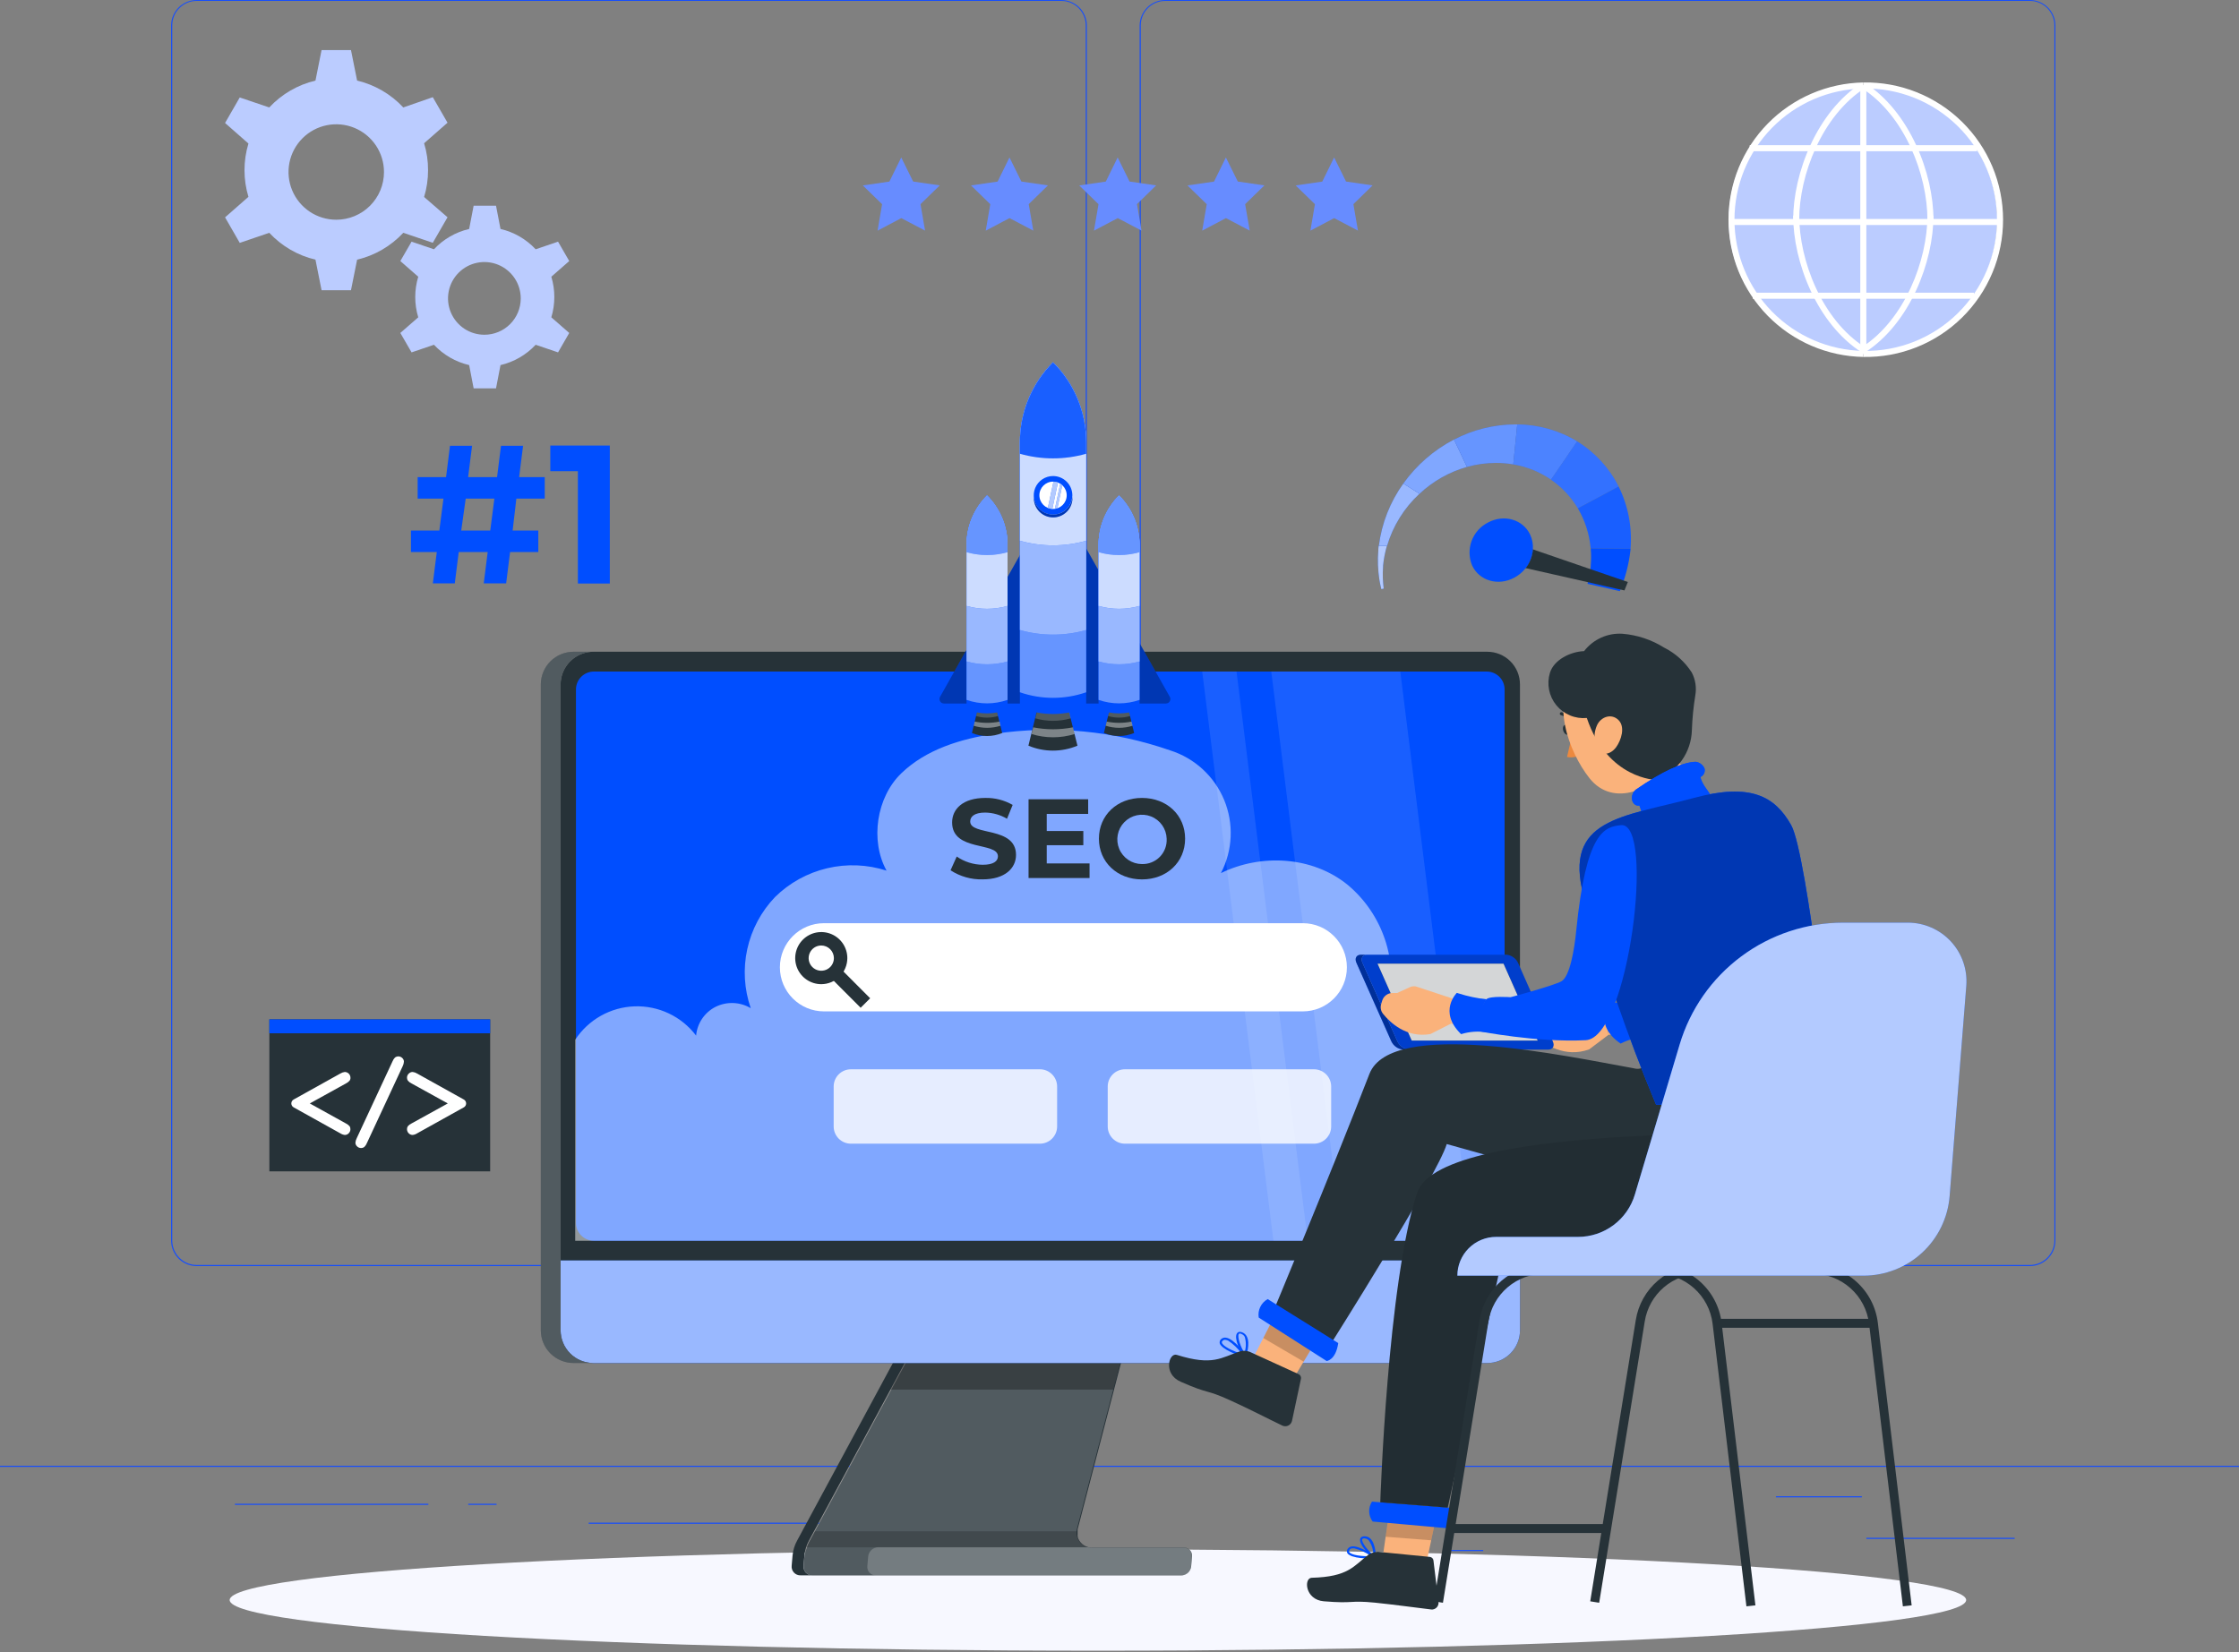 <svg width="420" height="310" viewBox="0 0 420 310" fill="none" xmlns="http://www.w3.org/2000/svg">
<rect x="0" y="0" width="420" height="310" fill="#808080" stroke="none"/>
<g clip-path="url(#clip0_2143_382)">
<path d="M377.916 288.531H350.095V288.741H377.916V288.531Z" fill="#164EFB"/>
<path d="M278.224 290.816H270.925V291.026H278.224V290.816Z" fill="#164EFB"/>
<path d="M349.255 280.736H333.136V280.946H349.255V280.736Z" fill="#164EFB"/>
<path d="M80.346 282.148H44.066V282.358H80.346V282.148Z" fill="#164EFB"/>
<path d="M93.147 282.148H87.83V282.358H93.147V282.148Z" fill="#164EFB"/>
<path d="M189.126 285.692H110.435V285.902H189.126V285.692Z" fill="#164EFB"/>
<path d="M199.08 237.552H36.893C35.621 237.552 34.401 237.047 33.502 236.147C32.602 235.248 32.097 234.028 32.097 232.756V4.754C32.108 3.49 32.618 2.28 33.516 1.39C34.415 0.5 35.628 -4.84898e-05 36.893 3.53014e-09H199.08C200.352 3.53015e-09 201.572 0.505 202.472 1.405C203.371 2.304 203.877 3.524 203.877 4.796V232.756C203.877 234.028 203.371 235.248 202.472 236.147C201.572 237.047 200.352 237.552 199.08 237.552ZM36.893 0.168C35.677 0.17 34.512 0.654 33.653 1.514C32.793 2.373 32.309 3.539 32.307 4.754V232.756C32.309 233.971 32.793 235.137 33.653 235.996C34.512 236.856 35.677 237.34 36.893 237.342H199.08C200.296 237.34 201.461 236.856 202.321 235.996C203.181 235.137 203.664 233.971 203.667 232.756V4.754C203.664 3.539 203.181 2.373 202.321 1.514C201.461 0.654 200.296 0.17 199.08 0.168H36.893Z" fill="#164EFB"/>
<path d="M380.781 237.552H218.577C217.305 237.55 216.087 237.044 215.188 236.145C214.289 235.246 213.782 234.027 213.78 232.756V4.754C213.794 3.49 214.304 2.282 215.202 1.392C216.1 0.502 217.312 0.002 218.577 0H380.781C382.043 0.004 383.252 0.506 384.147 1.396C385.041 2.286 385.549 3.493 385.56 4.754V232.756C385.56 234.025 385.057 235.242 384.161 236.141C383.266 237.04 382.05 237.548 380.781 237.552ZM218.577 0.168C217.361 0.17 216.196 0.654 215.336 1.514C214.476 2.373 213.992 3.539 213.99 4.754V232.756C213.992 233.971 214.476 235.137 215.336 235.996C216.196 236.856 217.361 237.34 218.577 237.342H380.781C381.996 237.34 383.162 236.856 384.021 235.996C384.881 235.137 385.365 233.971 385.367 232.756V4.754C385.365 3.539 384.881 2.373 384.021 1.514C383.162 0.654 381.996 0.17 380.781 0.168H218.577Z" fill="#164EFB"/>
<path d="M420 275.016H0V275.226H420V275.016Z" fill="#164EFB"/>
<path d="M214.368 189.697C213.401 189.701 212.455 189.417 211.649 188.882C210.843 188.347 210.214 187.585 209.841 186.693C209.468 185.8 209.368 184.817 209.554 183.868C209.74 182.919 210.204 182.046 210.886 181.361C211.568 180.675 212.438 180.207 213.387 180.016C214.335 179.825 215.318 179.92 216.213 180.288C217.107 180.656 217.872 181.281 218.411 182.085C218.95 182.888 219.239 183.833 219.24 184.8C219.241 186.095 218.728 187.336 217.815 188.254C216.902 189.172 215.663 189.691 214.368 189.697ZM214.368 182.44C213.899 182.436 213.439 182.573 213.047 182.831C212.655 183.09 212.349 183.459 212.167 183.892C211.986 184.325 211.937 184.802 212.027 185.263C212.117 185.724 212.342 186.148 212.674 186.48C213.005 186.813 213.428 187.04 213.889 187.131C214.349 187.223 214.826 187.176 215.26 186.996C215.694 186.816 216.064 186.511 216.324 186.12C216.584 185.729 216.722 185.27 216.72 184.8C216.716 184.177 216.467 183.58 216.027 183.139C215.587 182.697 214.992 182.446 214.368 182.44Z" fill="#263238"/>
<path d="M217.756 186.555L215.973 188.335L221.76 194.131L223.543 192.35L217.756 186.555Z" fill="#263238"/>
<path d="M374.325 45.272C376.553 31.543 367.231 18.607 353.502 16.379C339.773 14.15 326.838 23.473 324.609 37.202C322.381 50.93 331.703 63.866 345.432 66.094C359.161 68.323 372.096 59 374.325 45.272Z" fill="#BBCCFF"/>
<path d="M349.524 66.973C342.775 66.851 336.344 64.085 331.614 59.269C326.884 54.453 324.234 47.973 324.234 41.223C324.234 34.473 326.884 27.993 331.614 23.177C336.344 18.361 342.775 15.595 349.524 15.473V16.607C343.074 16.726 336.928 19.372 332.409 23.975C327.89 28.579 325.358 34.772 325.358 41.223C325.358 47.674 327.89 53.867 332.409 58.471C336.928 63.074 343.074 65.72 349.524 65.839V66.973Z" fill="white"/>
<path d="M349.524 66.973V65.839C352.795 65.9 356.045 65.308 359.085 64.098C362.124 62.888 364.892 61.084 367.227 58.792C369.561 56.501 371.416 53.766 372.682 50.75C373.948 47.733 374.6 44.495 374.6 41.223C374.6 37.952 373.948 34.713 372.682 31.696C371.416 28.68 369.561 25.945 367.227 23.654C364.892 21.362 362.124 19.558 359.085 18.348C356.045 17.139 352.795 16.546 349.524 16.607V15.473C352.945 15.411 356.344 16.031 359.522 17.298C362.7 18.564 365.594 20.451 368.035 22.848C370.476 25.245 372.415 28.105 373.739 31.26C375.062 34.415 375.744 37.802 375.744 41.223C375.744 44.644 375.062 48.031 373.739 51.186C372.415 54.341 370.476 57.201 368.035 59.598C365.594 61.995 362.7 63.882 359.522 65.148C356.344 66.415 352.945 67.035 349.524 66.973Z" fill="white"/>
<path d="M362.687 41.227H361.553C361.553 32.886 357.353 21.714 349.222 16.523L349.835 15.565C358.268 21 362.687 32.575 362.687 41.227Z" fill="white"/>
<path d="M349.835 66.125L349.222 65.167C357.319 59.976 361.553 48.804 361.553 40.463H362.687C362.687 49.115 358.268 60.707 349.835 66.125Z" fill="white"/>
<path d="M337.503 41.227H336.369C336.369 32.567 340.779 20.975 349.221 15.565L349.834 16.514C341.737 21.714 337.503 32.878 337.503 41.227Z" fill="white"/>
<path d="M349.221 66.116C340.779 60.698 336.369 49.106 336.369 40.454H337.503C337.503 48.804 341.703 59.968 349.834 65.159L349.221 66.116Z" fill="white"/>
<path d="M350.095 16.036H348.961V66.402H350.095V16.036Z" fill="white"/>
<path d="M370.851 27.241H328.213V28.375H370.851V27.241Z" fill="white"/>
<path d="M374.707 41.084H324.357V42.218H374.707V41.084Z" fill="white"/>
<path d="M370.281 54.919H328.776V56.053H370.281V54.919Z" fill="white"/>
<path d="M80.295 31.92C80.304 30.212 80.055 28.513 79.556 26.88L83.949 23.024L81.185 18.236L75.65 20.16C73.325 17.661 70.311 15.907 66.989 15.12L65.839 9.4H60.32L59.177 15.12C55.853 15.907 52.837 17.66 50.509 20.16L44.973 18.287L42.218 23.075L46.603 26.93C45.617 30.192 45.617 33.673 46.603 36.935L42.218 40.782L44.973 45.57L50.509 43.68C52.837 46.18 55.853 47.933 59.177 48.72L60.32 54.449H65.839L66.989 48.72C70.311 47.933 73.325 46.179 75.65 43.68L81.185 45.553L83.949 40.765L79.556 36.96C80.053 35.327 80.303 33.628 80.295 31.92ZM63.083 41.227C61.312 41.229 59.58 40.705 58.106 39.722C56.633 38.739 55.484 37.341 54.805 35.705C54.126 34.069 53.947 32.269 54.292 30.531C54.636 28.794 55.488 27.197 56.74 25.944C57.992 24.691 59.588 23.837 61.325 23.491C63.062 23.145 64.863 23.322 66.5 23.999C68.136 24.677 69.535 25.825 70.52 27.297C71.504 28.77 72.029 30.502 72.029 32.273C72.031 33.448 71.8 34.613 71.351 35.699C70.902 36.785 70.243 37.773 69.412 38.604C68.581 39.436 67.595 40.095 66.509 40.545C65.423 40.996 64.259 41.227 63.083 41.227Z" fill="#BBCCFF"/>
<path d="M103.983 55.726C103.982 54.437 103.792 53.155 103.421 51.92L106.781 48.98L104.681 45.343L100.481 46.771C98.709 44.874 96.414 43.547 93.886 42.958L93.046 38.598H88.847L88.007 42.958C85.477 43.547 83.179 44.874 81.404 46.771L77.204 45.343L75.096 48.98L78.456 51.92C77.705 54.405 77.705 57.055 78.456 59.539L75.096 62.471L77.204 66.116L81.404 64.688C83.179 66.585 85.477 67.913 88.007 68.502L88.847 72.862H93.046L93.886 68.502C96.414 67.913 98.709 66.585 100.481 64.688L104.681 66.116L106.781 62.471L103.421 59.539C103.792 58.302 103.982 57.017 103.983 55.726ZM90.871 62.807C89.521 62.809 88.201 62.41 87.078 61.661C85.955 60.912 85.08 59.847 84.562 58.6C84.045 57.353 83.909 55.981 84.172 54.657C84.435 53.334 85.085 52.117 86.04 51.163C86.994 50.209 88.21 49.559 89.534 49.296C90.858 49.033 92.23 49.169 93.477 49.686C94.723 50.203 95.788 51.079 96.537 52.202C97.286 53.325 97.685 54.645 97.683 55.994C97.683 57.801 96.966 59.534 95.688 60.812C94.41 62.089 92.678 62.807 90.871 62.807Z" fill="#BBCCFF"/>
<path d="M166.833 34.07L169.059 29.543L171.293 34.062L176.283 34.785L172.671 38.304L173.528 43.269L169.067 40.925L164.615 43.277L165.464 38.312L161.852 34.793L166.833 34.07Z" fill="#678CFF"/>
<path d="M187.135 34.07L189.361 29.543L191.596 34.062L196.577 34.785L192.973 38.304L193.83 43.269L189.37 40.925L184.909 43.277L185.758 38.312L182.146 34.793L187.135 34.07Z" fill="#678CFF"/>
<path d="M207.429 34.07L209.655 29.543L211.89 34.062L216.879 34.785L213.276 38.304L214.133 43.269L209.672 40.925L205.212 43.277L206.06 38.312L202.448 34.793L207.429 34.07Z" fill="#678CFF"/>
<path d="M227.732 34.07L229.958 29.543L232.193 34.062L237.182 34.785L233.57 38.304L234.427 43.269L229.967 40.925L225.515 43.277L226.363 38.312L222.751 34.793L227.732 34.07Z" fill="#678CFF"/>
<path d="M248.036 34.07L250.261 29.543L252.496 34.062L257.477 34.785L253.874 38.304L254.73 43.269L250.27 40.925L245.81 43.277L246.658 38.312L243.046 34.793L248.036 34.07Z" fill="#678CFF"/>
<path d="M205.952 309.716C295.901 309.716 368.819 305.459 368.819 300.208C368.819 294.956 295.901 290.699 205.952 290.699C116.002 290.699 43.084 294.956 43.084 300.208C43.084 305.459 116.002 309.716 205.952 309.716Z" fill="#F7F8FF"/>
<path d="M150.915 291.841L150.747 293.773C150.729 294.011 150.755 294.25 150.822 294.479C150.853 294.585 150.898 294.687 150.957 294.781C151.018 294.875 151.086 294.965 151.158 295.05C151.232 295.136 151.317 295.212 151.41 295.277C151.695 295.479 152.035 295.588 152.385 295.588H221.601C221.766 295.588 221.93 295.562 222.088 295.512C222.198 295.479 222.304 295.437 222.407 295.386C222.773 295.207 223.068 294.912 223.247 294.546C223.354 294.342 223.42 294.12 223.44 293.891L223.6 292.034C223.626 291.813 223.6 291.589 223.524 291.379C223.493 291.282 223.45 291.19 223.398 291.102C223.268 290.882 223.083 290.7 222.861 290.573C222.766 290.521 222.668 290.476 222.567 290.438C222.412 290.388 222.25 290.363 222.088 290.363H204.851C204.634 290.365 204.417 290.346 204.204 290.304L203.961 290.237C203.868 290.211 203.779 290.177 203.692 290.136C203.608 290.109 203.528 290.07 203.457 290.018C203.336 289.956 203.221 289.882 203.112 289.8C202.982 289.696 202.861 289.581 202.751 289.456C202.692 289.38 202.633 289.313 202.575 289.229L202.457 289.061L202.415 288.994C202.365 288.917 202.323 288.835 202.289 288.75L202.188 288.523C202.192 288.507 202.192 288.489 202.188 288.473C202.193 288.454 202.193 288.433 202.188 288.414C202.164 288.349 202.147 288.281 202.138 288.212C202.129 288.117 202.129 288.022 202.138 287.927C202.138 287.843 202.138 287.75 202.138 287.658C202.138 287.566 202.138 287.482 202.138 287.389V287.28C202.133 287.19 202.133 287.101 202.138 287.011C202.138 286.91 202.18 286.826 202.197 286.734L208.967 260.761L210.269 255.772L211.285 251.866H171.973L169.865 255.772L167.177 260.761L151.889 289.103C151.839 289.204 151.788 289.304 151.73 289.405L151.578 289.75C151.536 289.867 151.486 289.976 151.444 290.102L151.368 290.338C151.162 290.821 151.01 291.325 150.915 291.841Z" fill="#263238"/>
<path opacity="0.2" d="M223.574 292.051L223.415 293.924C223.372 294.378 223.163 294.801 222.828 295.11C222.493 295.42 222.056 295.596 221.6 295.604H152.401C152.169 295.605 151.939 295.558 151.726 295.465C151.513 295.372 151.321 295.236 151.163 295.066C151.005 294.895 150.884 294.694 150.808 294.474C150.732 294.255 150.703 294.022 150.721 293.79L150.889 291.858C150.933 291.341 151.035 290.832 151.192 290.338C151.334 289.905 151.514 289.487 151.729 289.086L171.822 251.849H211.134L202.045 286.717C201.985 286.917 201.949 287.122 201.936 287.33C201.878 288.019 202.075 288.705 202.488 289.259C202.901 289.813 203.502 290.196 204.179 290.338C204.391 290.387 204.608 290.409 204.826 290.405H222.037C222.25 290.399 222.462 290.439 222.658 290.521C222.855 290.603 223.031 290.726 223.177 290.882C223.322 291.037 223.433 291.222 223.501 291.424C223.57 291.625 223.595 291.839 223.574 292.051Z" fill="white"/>
<path d="M149.52 289.069L169.605 251.824H171.831L151.738 289.069C151.272 289.926 150.986 290.87 150.898 291.841L150.73 293.773C150.704 294.006 150.729 294.241 150.803 294.463C150.877 294.686 150.997 294.889 151.157 295.061C151.316 295.232 151.51 295.367 151.727 295.456C151.943 295.546 152.176 295.588 152.41 295.579H150.184C149.95 295.588 149.717 295.546 149.501 295.456C149.284 295.367 149.09 295.232 148.931 295.061C148.771 294.889 148.651 294.686 148.577 294.463C148.503 294.241 148.478 294.006 148.504 293.773L148.672 291.841C148.759 290.868 149.048 289.924 149.52 289.069Z" fill="#263238"/>
<path opacity="0.3" d="M171.848 251.824H211.151L208.833 260.728H167.043L171.848 251.824Z" fill="black"/>
<path d="M105.151 128.419V249.606C105.15 250.411 105.308 251.208 105.615 251.952C105.922 252.696 106.373 253.372 106.942 253.941C107.511 254.511 108.186 254.963 108.93 255.271C109.673 255.579 110.47 255.738 111.275 255.738H278.998C279.803 255.738 280.6 255.579 281.343 255.271C282.087 254.963 282.762 254.511 283.331 253.941C283.9 253.372 284.35 252.696 284.658 251.952C284.965 251.208 285.122 250.411 285.121 249.606V128.419C285.122 127.614 284.965 126.816 284.657 126.071C284.349 125.327 283.897 124.65 283.328 124.081C282.758 123.511 282.082 123.06 281.337 122.752C280.593 122.444 279.795 122.286 278.989 122.287H111.292C109.943 122.288 108.632 122.734 107.562 123.556C107.412 123.667 107.269 123.788 107.134 123.917C106.721 124.292 106.364 124.725 106.075 125.202C105.873 125.517 105.704 125.852 105.571 126.202C105.298 126.909 105.156 127.661 105.151 128.419Z" fill="#263238"/>
<path d="M285.122 236.502V249.606C285.122 251.232 284.476 252.792 283.326 253.942C282.176 255.092 280.616 255.738 278.99 255.738H111.292C109.666 255.738 108.106 255.092 106.956 253.942C105.806 252.792 105.16 251.232 105.16 249.606V236.502H285.122Z" fill="#004EFF"/>
<path opacity="0.6" d="M285.122 236.502V249.606C285.122 251.232 284.476 252.792 283.326 253.942C282.176 255.092 280.616 255.738 278.99 255.738H111.292C109.666 255.738 108.106 255.092 106.956 253.942C105.806 252.792 105.16 251.232 105.16 249.606V236.502H285.122Z" fill="white"/>
<path d="M111.401 232.798H278.88C279.771 232.798 280.626 232.444 281.256 231.813C281.886 231.183 282.24 230.329 282.24 229.438V129.36C282.24 128.469 281.886 127.614 281.256 126.984C280.626 126.354 279.771 126 278.88 126H111.401C110.51 126 109.655 126.354 109.025 126.984C108.395 127.614 108.041 128.469 108.041 129.36V229.471C108.05 230.356 108.408 231.203 109.037 231.825C109.666 232.448 110.516 232.798 111.401 232.798Z" fill="#004EFF"/>
<path d="M107.579 122.287H111.292C109.666 122.287 108.106 122.933 106.956 124.083C105.806 125.233 105.16 126.793 105.16 128.419V249.606C105.16 251.232 105.806 252.792 106.956 253.942C108.106 255.092 109.666 255.738 111.292 255.738H107.579C105.953 255.738 104.393 255.092 103.243 253.942C102.093 252.792 101.447 251.232 101.447 249.606V128.419C101.447 126.793 102.093 125.233 103.243 124.083C104.393 122.933 105.953 122.287 107.579 122.287Z" fill="#263238"/>
<g opacity="0.2">
<path d="M107.579 122.287H111.292C109.666 122.287 108.106 122.933 106.956 124.083C105.806 125.233 105.16 126.793 105.16 128.419V249.606C105.16 251.232 105.806 252.792 106.956 253.942C108.106 255.092 109.666 255.738 111.292 255.738H107.579C105.953 255.738 104.393 255.092 103.243 253.942C102.093 252.792 101.447 251.232 101.447 249.606V128.419C101.447 126.793 102.093 125.233 103.243 124.083C104.393 122.933 105.953 122.287 107.579 122.287Z" fill="white"/>
</g>
<path opacity="0.5" d="M283.232 189.773C278.914 188.933 272.076 191.73 270.8 195.93C270.943 194.648 270.715 193.351 270.141 192.195C269.568 191.039 268.674 190.073 267.566 189.412C265.34 188.126 262.425 187.219 260.375 188.765C261.347 184.637 261.15 180.32 259.805 176.297C258.461 172.275 256.023 168.707 252.765 165.992C246.196 160.675 236.612 160.112 229.026 163.817C230.123 161.711 230.744 159.39 230.848 157.018C230.952 154.646 230.536 152.279 229.628 150.085C228.72 147.891 227.343 145.922 225.594 144.317C223.844 142.712 221.765 141.509 219.501 140.792C208.95 137.118 197.668 136.049 186.615 137.676C180.222 138.617 173.704 140.616 169.059 145.102C164.414 149.587 163.179 157.702 166.304 163.355C162.698 162.19 158.842 162.036 155.155 162.908C151.467 163.78 148.089 165.646 145.388 168.302C142.783 171.023 140.979 174.41 140.174 178.09C139.369 181.769 139.595 185.6 140.826 189.16C139.835 188.571 138.713 188.24 137.561 188.196C136.41 188.152 135.265 188.397 134.232 188.908C133.215 189.424 132.346 190.19 131.706 191.135C131.067 192.08 130.679 193.172 130.578 194.309C129.235 192.536 127.486 191.112 125.478 190.156C123.469 189.2 121.261 188.741 119.038 188.817C116.815 188.893 114.643 189.501 112.705 190.591C110.766 191.682 109.118 193.222 107.898 195.082V232.798H282.24L283.232 189.773Z" fill="white"/>
<path d="M244.382 173.216H154.569C149.999 173.216 146.295 176.921 146.295 181.49C146.295 186.06 149.999 189.764 154.569 189.764H244.382C248.951 189.764 252.656 186.06 252.656 181.49C252.656 176.921 248.951 173.216 244.382 173.216Z" fill="white"/>
<path d="M154.057 184.657C153.09 184.657 152.145 184.371 151.341 183.833C150.537 183.296 149.91 182.533 149.54 181.639C149.17 180.746 149.073 179.763 149.262 178.815C149.451 177.866 149.916 176.995 150.6 176.312C151.284 175.628 152.155 175.162 153.103 174.974C154.051 174.785 155.034 174.882 155.928 175.252C156.821 175.622 157.584 176.248 158.122 177.052C158.659 177.856 158.946 178.802 158.946 179.768C158.943 181.064 158.428 182.307 157.511 183.223C156.595 184.139 155.353 184.655 154.057 184.657ZM154.057 177.4C153.588 177.4 153.13 177.539 152.741 177.799C152.351 178.059 152.048 178.429 151.868 178.862C151.689 179.295 151.642 179.771 151.733 180.231C151.825 180.69 152.05 181.112 152.382 181.443C152.713 181.775 153.135 182 153.595 182.092C154.054 182.183 154.53 182.136 154.963 181.957C155.396 181.778 155.766 181.474 156.026 181.084C156.287 180.695 156.426 180.237 156.426 179.768C156.423 179.141 156.173 178.54 155.729 178.096C155.286 177.652 154.684 177.402 154.057 177.4Z" fill="#263238"/>
<path d="M157.44 181.506L155.657 183.286L161.444 189.082L163.228 187.301L157.44 181.506Z" fill="#263238"/>
<g opacity="0.1">
<path d="M225.516 125.992H231.95L245.314 232.798H238.872L225.516 125.992Z" fill="white"/>
<path d="M251.825 232.798L238.469 125.992H262.669L276.025 232.798H251.825Z" fill="white"/>
</g>
<path opacity="0.2" d="M162.852 292.068L162.7 293.84C162.675 294.062 162.698 294.287 162.766 294.5C162.835 294.713 162.948 294.908 163.099 295.073C163.249 295.239 163.433 295.37 163.638 295.459C163.843 295.548 164.065 295.591 164.288 295.588H221.601C222.057 295.579 222.494 295.404 222.829 295.094C223.163 294.784 223.372 294.362 223.416 293.908L223.575 292.051C223.602 291.838 223.582 291.621 223.517 291.416C223.453 291.211 223.344 291.022 223.2 290.863C223.056 290.703 222.879 290.577 222.681 290.492C222.483 290.407 222.27 290.366 222.055 290.371H204.843C204.628 290.372 204.414 290.347 204.205 290.296H164.725C164.25 290.312 163.798 290.501 163.453 290.828C163.108 291.154 162.894 291.595 162.852 292.068Z" fill="white"/>
<path opacity="0.2" d="M151.2 290.321H204.204C203.527 290.183 202.924 289.8 202.512 289.245C202.099 288.69 201.906 288.002 201.97 287.314H152.88L151.2 290.321Z" fill="black"/>
<path d="M178.308 163.288L179.467 160.709C180.902 161.701 182.602 162.24 184.347 162.254C186.372 162.254 187.195 161.574 187.195 160.667C187.195 157.903 178.602 159.827 178.602 154.316C178.602 151.796 180.626 149.713 184.826 149.713C186.624 149.676 188.398 150.129 189.958 151.024L188.9 153.619C187.657 152.883 186.245 152.484 184.801 152.46C182.776 152.46 181.995 153.216 181.995 154.14C181.995 156.862 190.588 154.98 190.588 160.406C190.588 162.876 188.539 164.993 184.314 164.993C182.185 165.046 180.091 164.451 178.308 163.288Z" fill="#263238"/>
<path d="M204.381 162.002V164.741H192.94V149.965H204.121V152.712H196.351V155.921H203.214V158.584H196.351V162.002H204.381Z" fill="#263238"/>
<path d="M206.137 157.357C206.137 152.964 209.556 149.713 214.218 149.713C218.88 149.713 222.307 152.947 222.307 157.357C222.307 161.767 218.863 165.001 214.218 165.001C209.572 165.001 206.137 161.75 206.137 157.357ZM218.846 157.357C218.82 156.449 218.526 155.568 218.003 154.825C217.479 154.082 216.748 153.51 215.901 153.18C215.055 152.849 214.129 152.776 213.241 152.968C212.353 153.16 211.541 153.609 210.906 154.26C210.271 154.911 209.842 155.734 209.673 156.627C209.503 157.52 209.6 158.443 209.951 159.281C210.302 160.119 210.893 160.835 211.648 161.34C212.404 161.845 213.292 162.116 214.201 162.12C214.826 162.14 215.449 162.029 216.029 161.795C216.609 161.561 217.135 161.209 217.572 160.761C218.008 160.313 218.347 159.779 218.567 159.193C218.786 158.607 218.881 157.982 218.846 157.357Z" fill="#263238"/>
<path opacity="0.8" d="M195.065 200.626H159.617C157.831 200.626 156.383 202.074 156.383 203.86V211.352C156.383 213.138 157.831 214.586 159.617 214.586H195.065C196.851 214.586 198.299 213.138 198.299 211.352V203.86C198.299 202.074 196.851 200.626 195.065 200.626Z" fill="white"/>
<path opacity="0.8" d="M246.473 200.626H211.025C209.239 200.626 207.791 202.074 207.791 203.86V211.352C207.791 213.138 209.239 214.586 211.025 214.586H246.473C248.259 214.586 249.707 213.138 249.707 211.352V203.86C249.707 202.074 248.259 200.626 246.473 200.626Z" fill="white"/>
<path d="M176.334 130.754L197.157 93.794C197.23 93.665 197.337 93.558 197.465 93.483C197.593 93.408 197.739 93.368 197.888 93.368C198.037 93.368 198.182 93.408 198.311 93.483C198.439 93.558 198.545 93.665 198.619 93.794L219.442 130.754C219.512 130.882 219.548 131.025 219.545 131.171C219.543 131.316 219.503 131.458 219.43 131.583C219.356 131.709 219.251 131.813 219.125 131.885C218.999 131.958 218.857 131.997 218.712 131.998H177.073C176.927 131.998 176.783 131.96 176.656 131.888C176.529 131.816 176.423 131.712 176.348 131.587C176.274 131.461 176.233 131.319 176.231 131.173C176.228 131.027 176.263 130.882 176.334 130.754Z" fill="#004EFF"/>
<path opacity="0.3" d="M176.334 130.754L197.157 93.794C197.23 93.665 197.337 93.558 197.465 93.483C197.593 93.408 197.739 93.368 197.888 93.368C198.037 93.368 198.182 93.408 198.311 93.483C198.439 93.558 198.545 93.665 198.619 93.794L219.442 130.754C219.512 130.882 219.548 131.025 219.545 131.171C219.543 131.316 219.503 131.458 219.43 131.583C219.356 131.709 219.251 131.813 219.125 131.885C218.999 131.958 218.857 131.997 218.712 131.998H177.073C176.927 131.998 176.783 131.96 176.656 131.888C176.529 131.816 176.423 131.712 176.348 131.587C176.274 131.461 176.233 131.319 176.231 131.173C176.228 131.027 176.263 130.882 176.334 130.754Z" fill="black"/>
<path d="M187.992 137.533L186.976 133.384H183.33L182.322 137.533C184.137 138.285 186.177 138.285 187.992 137.533Z" fill="#263238"/>
<path opacity="0.2" d="M183.331 133.384L183.096 134.35C184.439 134.744 185.868 134.744 187.212 134.35L186.976 133.384H183.331Z" fill="white"/>
<path opacity="0.4" d="M182.844 135.391C182.776 135.66 182.709 135.92 182.65 136.172C184.291 136.688 186.05 136.688 187.69 136.172L187.506 135.391C185.967 135.702 184.382 135.702 182.844 135.391Z" fill="white"/>
<path d="M189 133.09C186.536 134.107 183.77 134.107 181.306 133.09V102.262C181.303 100.536 181.642 98.827 182.302 97.232C182.962 95.638 183.931 94.19 185.153 92.971C186.375 94.19 187.343 95.638 188.004 97.232C188.664 98.827 189.003 100.536 189 102.262V133.09Z" fill="#004EFF"/>
<path d="M181.306 102.262V131.317C183.797 132.187 186.509 132.187 189 131.317V102.262C189.003 100.536 188.664 98.827 188.004 97.232C187.343 95.638 186.375 94.19 185.153 92.971C183.931 94.19 182.962 95.638 182.302 97.232C181.642 98.827 181.303 100.536 181.306 102.262Z" fill="#004EFF"/>
<path opacity="0.4" d="M181.306 102.262V131.317C183.797 132.187 186.509 132.187 189 131.317V102.262C189.003 100.536 188.664 98.827 188.004 97.232C187.343 95.638 186.375 94.19 185.153 92.971C183.931 94.19 182.962 95.638 182.302 97.232C181.642 98.827 181.303 100.536 181.306 102.262Z" fill="white"/>
<path d="M181.306 102.262V124.102C183.82 124.82 186.486 124.82 189 124.102V102.262C189.003 100.536 188.664 98.827 188.004 97.232C187.343 95.638 186.375 94.19 185.153 92.971C183.931 94.19 182.962 95.638 182.302 97.232C181.642 98.827 181.303 100.536 181.306 102.262Z" fill="#004EFF"/>
<path opacity="0.6" d="M181.306 102.262V124.102C183.82 124.82 186.486 124.82 189 124.102V102.262C189.003 100.536 188.664 98.827 188.004 97.232C187.343 95.638 186.375 94.19 185.153 92.971C183.931 94.19 182.962 95.638 182.302 97.232C181.642 98.827 181.303 100.536 181.306 102.262Z" fill="white"/>
<path d="M181.306 102.262V113.686C183.82 114.408 186.486 114.408 189 113.686V102.262C189.003 100.536 188.664 98.827 188.004 97.232C187.343 95.638 186.375 94.19 185.153 92.971C183.931 94.19 182.962 95.638 182.302 97.232C181.642 98.827 181.303 100.536 181.306 102.262Z" fill="#004EFF"/>
<path opacity="0.8" d="M181.306 102.262V113.686C183.82 114.408 186.486 114.408 189 113.686V102.262C189.003 100.536 188.664 98.827 188.004 97.232C187.343 95.638 186.375 94.19 185.153 92.971C183.931 94.19 182.962 95.638 182.302 97.232C181.642 98.827 181.303 100.536 181.306 102.262Z" fill="white"/>
<path d="M181.306 102.262V103.597C183.82 104.316 186.486 104.316 189 103.597V102.262C189.003 100.536 188.664 98.827 188.004 97.232C187.343 95.638 186.375 94.19 185.153 92.971C183.931 94.19 182.962 95.638 182.302 97.232C181.642 98.827 181.303 100.536 181.306 102.262Z" fill="#004EFF"/>
<path opacity="0.4" d="M181.306 102.262V103.597C183.82 104.316 186.486 104.316 189 103.597V102.262C189.003 100.536 188.664 98.827 188.004 97.232C187.343 95.638 186.375 94.19 185.153 92.971C183.931 94.19 182.962 95.638 182.302 97.232C181.642 98.827 181.303 100.536 181.306 102.262Z" fill="white"/>
<path d="M212.747 137.533L211.739 133.384H208.094L207.077 137.533C208.892 138.285 210.932 138.285 212.747 137.533Z" fill="#263238"/>
<path opacity="0.2" d="M208.094 133.384L207.858 134.35C209.202 134.744 210.631 134.744 211.974 134.35L211.739 133.384H208.094Z" fill="white"/>
<path opacity="0.4" d="M207.598 135.391C207.539 135.66 207.472 135.92 207.413 136.172C209.053 136.688 210.813 136.688 212.453 136.172L212.26 135.391C210.721 135.702 209.136 135.702 207.598 135.391Z" fill="white"/>
<path d="M213.764 133.09C211.3 134.107 208.533 134.107 206.069 133.09V102.262C206.067 100.536 206.405 98.827 207.066 97.232C207.726 95.638 208.695 94.19 209.917 92.971C211.138 94.19 212.107 95.638 212.767 97.232C213.428 98.827 213.766 100.536 213.764 102.262V133.09Z" fill="#004EFF"/>
<path d="M206.069 102.262V131.317C208.56 132.187 211.273 132.187 213.764 131.317V102.262C213.766 100.536 213.428 98.827 212.767 97.232C212.107 95.638 211.138 94.19 209.917 92.971C208.695 94.19 207.726 95.638 207.066 97.232C206.405 98.827 206.067 100.536 206.069 102.262Z" fill="#004EFF"/>
<path opacity="0.4" d="M206.069 102.262V131.317C208.56 132.187 211.273 132.187 213.764 131.317V102.262C213.766 100.536 213.428 98.827 212.767 97.232C212.107 95.638 211.138 94.19 209.917 92.971C208.695 94.19 207.726 95.638 207.066 97.232C206.405 98.827 206.067 100.536 206.069 102.262Z" fill="white"/>
<path d="M206.069 102.262V124.102C208.584 124.82 211.249 124.82 213.764 124.102V102.262C213.766 100.536 213.428 98.827 212.767 97.232C212.107 95.638 211.138 94.19 209.917 92.971C208.695 94.19 207.726 95.638 207.066 97.232C206.405 98.827 206.067 100.536 206.069 102.262Z" fill="#004EFF"/>
<path opacity="0.6" d="M206.069 102.262V124.102C208.584 124.82 211.249 124.82 213.764 124.102V102.262C213.766 100.536 213.428 98.827 212.767 97.232C212.107 95.638 211.138 94.19 209.917 92.971C208.695 94.19 207.726 95.638 207.066 97.232C206.405 98.827 206.067 100.536 206.069 102.262Z" fill="white"/>
<path d="M206.069 102.262V113.686C208.583 114.408 211.25 114.408 213.764 113.686V102.262C213.766 100.536 213.428 98.827 212.767 97.232C212.107 95.638 211.138 94.19 209.917 92.971C208.695 94.19 207.726 95.638 207.066 97.232C206.405 98.827 206.067 100.536 206.069 102.262Z" fill="#004EFF"/>
<path opacity="0.8" d="M206.069 102.262V113.686C208.583 114.408 211.25 114.408 213.764 113.686V102.262C213.766 100.536 213.428 98.827 212.767 97.232C212.107 95.638 211.138 94.19 209.917 92.971C208.695 94.19 207.726 95.638 207.066 97.232C206.405 98.827 206.067 100.536 206.069 102.262Z" fill="white"/>
<path d="M206.069 102.262V103.597C208.584 104.316 211.249 104.316 213.764 103.597V102.262C213.766 100.536 213.428 98.827 212.767 97.232C212.107 95.638 211.138 94.19 209.917 92.971C208.695 94.19 207.726 95.638 207.066 97.232C206.405 98.827 206.067 100.536 206.069 102.262Z" fill="#004EFF"/>
<path opacity="0.4" d="M206.069 102.262V103.597C208.584 104.316 211.249 104.316 213.764 103.597V102.262C213.766 100.536 213.428 98.827 212.767 97.232C212.107 95.638 211.138 94.19 209.917 92.971C208.695 94.19 207.726 95.638 207.066 97.232C206.405 98.827 206.067 100.536 206.069 102.262Z" fill="white"/>
<path d="M202.113 139.91L200.433 133.19H194.553L192.915 139.91C194.371 140.521 195.935 140.836 197.514 140.836C199.093 140.836 200.657 140.521 202.113 139.91Z" fill="#263238"/>
<path opacity="0.2" d="M194.594 133.216C194.594 133.216 194.351 134.224 194.208 134.778C196.38 135.412 198.689 135.412 200.861 134.778L200.474 133.207L194.594 133.216Z" fill="white"/>
<path opacity="0.4" d="M193.797 136.466L193.494 137.726C196.126 138.541 198.943 138.541 201.575 137.726L201.273 136.466C198.804 136.953 196.265 136.953 193.797 136.466Z" fill="white"/>
<path d="M203.75 132.72C201.781 133.542 199.668 133.965 197.534 133.965C195.4 133.965 193.288 133.542 191.318 132.72V82.975C191.316 80.19 191.863 77.431 192.93 74.858C193.997 72.285 195.562 69.948 197.534 67.981C199.507 69.948 201.072 72.285 202.139 74.858C203.205 77.431 203.753 80.19 203.75 82.975V132.72Z" fill="#004EFF"/>
<path d="M191.318 82.975V129.889C195.345 131.284 199.724 131.284 203.75 129.889V82.975C203.753 80.19 203.205 77.431 202.139 74.858C201.072 72.285 199.507 69.948 197.534 67.981C195.562 69.948 193.997 72.285 192.93 74.858C191.863 77.431 191.316 80.19 191.318 82.975Z" fill="#004EFF"/>
<path opacity="0.4" d="M191.318 82.975V129.889C195.345 131.284 199.724 131.284 203.75 129.889V82.975C203.753 80.19 203.205 77.431 202.139 74.858C201.072 72.285 199.507 69.948 197.534 67.981C195.562 69.948 193.997 72.285 192.93 74.858C191.863 77.431 191.316 80.19 191.318 82.975Z" fill="white"/>
<path d="M191.318 82.975V118.205C195.381 119.363 199.687 119.363 203.75 118.205V82.975C203.753 80.19 203.205 77.431 202.139 74.858C201.072 72.285 199.507 69.948 197.534 67.981C195.562 69.948 193.997 72.285 192.93 74.858C191.863 77.431 191.316 80.19 191.318 82.975Z" fill="#004EFF"/>
<path opacity="0.6" d="M191.318 82.975V118.205C195.381 119.363 199.687 119.363 203.75 118.205V82.975C203.753 80.19 203.205 77.431 202.139 74.858C201.072 72.285 199.507 69.948 197.534 67.981C195.562 69.948 193.997 72.285 192.93 74.858C191.863 77.431 191.316 80.19 191.318 82.975Z" fill="white"/>
<path d="M191.318 82.975V101.455C195.381 102.613 199.687 102.613 203.75 101.455V82.975C203.753 80.19 203.205 77.431 202.139 74.858C201.072 72.285 199.507 69.948 197.534 67.981C195.562 69.948 193.997 72.285 192.93 74.858C191.863 77.431 191.316 80.19 191.318 82.975Z" fill="#004EFF"/>
<path opacity="0.8" d="M191.318 82.975V101.455C195.381 102.613 199.687 102.613 203.75 101.455V82.975C203.753 80.19 203.205 77.431 202.139 74.858C201.072 72.285 199.507 69.948 197.534 67.981C195.562 69.948 193.997 72.285 192.93 74.858C191.863 77.431 191.316 80.19 191.318 82.975Z" fill="white"/>
<path d="M191.318 82.975V85.134C195.381 86.292 199.687 86.292 203.75 85.134V82.975C203.753 80.19 203.205 77.431 202.139 74.858C201.072 72.285 199.507 69.948 197.534 67.981C195.562 69.948 193.997 72.285 192.93 74.858C191.863 77.431 191.316 80.19 191.318 82.975Z" fill="#004EFF"/>
<path opacity="0.1" d="M191.318 82.975V85.134C195.381 86.292 199.687 86.292 203.75 85.134V82.975C203.753 80.19 203.205 77.431 202.139 74.858C201.072 72.285 199.507 69.948 197.534 67.981C195.562 69.948 193.997 72.285 192.93 74.858C191.863 77.431 191.316 80.19 191.318 82.975Z" fill="white"/>
<path d="M201.155 92.929C201.157 93.646 200.946 94.346 200.549 94.943C200.152 95.539 199.587 96.005 198.926 96.28C198.264 96.555 197.536 96.628 196.833 96.49C196.13 96.351 195.485 96.007 194.977 95.501C194.47 94.995 194.125 94.35 193.984 93.647C193.844 92.945 193.915 92.216 194.189 91.554C194.463 90.892 194.927 90.326 195.522 89.928C196.118 89.53 196.818 89.317 197.534 89.317C198.493 89.317 199.413 89.698 200.091 90.375C200.77 91.052 201.153 91.971 201.155 92.929Z" fill="#004EFF"/>
<path d="M197.535 96.55C196.62 96.552 195.739 96.206 195.07 95.582C194.4 94.958 193.993 94.103 193.932 93.19C193.932 93.282 193.932 93.374 193.932 93.458C193.932 94.419 194.313 95.339 194.992 96.018C195.671 96.697 196.592 97.079 197.552 97.079C198.512 97.079 199.433 96.697 200.112 96.018C200.791 95.339 201.172 94.419 201.172 93.458C201.172 93.374 201.172 93.282 201.172 93.19C201.108 94.108 200.696 94.966 200.02 95.591C199.344 96.215 198.455 96.558 197.535 96.55Z" fill="#004EFF"/>
<path opacity="0.3" d="M197.535 96.55C196.62 96.552 195.739 96.206 195.07 95.582C194.4 94.958 193.993 94.103 193.932 93.19C193.932 93.282 193.932 93.374 193.932 93.458C193.932 94.419 194.313 95.339 194.992 96.018C195.671 96.697 196.592 97.079 197.552 97.079C198.512 97.079 199.433 96.697 200.112 96.018C200.791 95.339 201.172 94.419 201.172 93.458C201.172 93.374 201.172 93.282 201.172 93.19C201.108 94.108 200.696 94.966 200.02 95.591C199.344 96.215 198.455 96.558 197.535 96.55Z" fill="black"/>
<path d="M197.535 95.491C198.95 95.491 200.097 94.344 200.097 92.929C200.097 91.514 198.95 90.367 197.535 90.367C196.12 90.367 194.973 91.514 194.973 92.929C194.973 94.344 196.12 95.491 197.535 95.491Z" fill="white"/>
<path d="M197.401 95.474L198.451 90.552C198.183 90.447 197.898 90.39 197.611 90.384L196.561 95.298C196.828 95.407 197.112 95.467 197.401 95.474Z" fill="#004EFF"/>
<path d="M198.358 95.348L199.265 91.056C199.149 90.949 199.022 90.853 198.887 90.77L197.888 95.458C198.047 95.434 198.205 95.398 198.358 95.348Z" fill="#004EFF"/>
<g opacity="0.7">
<path d="M197.401 95.474L198.451 90.552C198.183 90.447 197.898 90.39 197.611 90.384L196.561 95.298C196.828 95.407 197.112 95.467 197.401 95.474Z" fill="white"/>
<path d="M198.358 95.348L199.265 91.056C199.149 90.949 199.022 90.853 198.887 90.77L197.888 95.458C198.047 95.434 198.205 95.398 198.358 95.348Z" fill="white"/>
</g>
<path d="M290.279 190.058L289.313 190.268C288.88 190.356 288.486 190.576 288.185 190.898C287.883 191.22 287.69 191.629 287.633 192.066L287.549 192.746C287.505 193.086 287.545 193.431 287.665 193.752C287.785 194.072 287.981 194.359 288.237 194.586C289.825 195.972 293.571 198.542 298.107 196.888L301.728 194.158L301.131 189.269L293.571 188.177C293.114 188.194 292.675 188.359 292.32 188.647L290.279 190.058Z" fill="#FAB27B"/>
<path d="M301.753 194.157L311.807 193.653L310.253 188.185L301.156 189.269L301.753 194.157Z" fill="#FAB27B"/>
<path d="M307.742 188.227C307.33 188.998 307.188 189.886 307.339 190.747C307.522 192.142 308.083 193.461 308.96 194.561C307.266 194.586 305.6 194.997 304.088 195.762L304.004 195.804C298.763 192.226 301.787 187.984 301.787 187.984L302.131 188.034C303.99 188.291 305.87 188.356 307.742 188.227Z" fill="#004EFF"/>
<path d="M328.331 192.738C318.99 194.888 307.373 194.678 307.373 194.678C306.99 194.033 306.817 193.284 306.877 192.536C306.961 190.974 307.171 189.017 307.717 188.227C308.263 187.438 312.303 187.018 312.303 187.018C312.303 187.018 320.107 183.397 321.585 182.213C323.064 181.028 323.005 175.493 322.728 171.856C321.241 152.309 324.677 150.856 327.768 149.957C334.32 148.134 336.596 190.831 328.331 192.738Z" fill="#004EFF"/>
<path d="M264.331 196.929H290.438C291.278 196.929 291.673 196.241 291.278 195.392L284.759 180.667C284.556 180.238 284.243 179.87 283.852 179.6C283.462 179.33 283.007 179.168 282.533 179.13H256.418C255.578 179.13 255.183 179.819 255.578 180.667L262.13 195.392C262.33 195.818 262.639 196.185 263.025 196.454C263.411 196.724 263.861 196.888 264.331 196.929Z" fill="#004EFF"/>
<path opacity="0.2" d="M264.331 196.929H290.438C291.278 196.929 291.673 196.241 291.278 195.392L284.759 180.667C284.556 180.238 284.243 179.87 283.852 179.6C283.462 179.33 283.007 179.168 282.533 179.13H256.418C255.578 179.13 255.183 179.819 255.578 180.667L262.13 195.392C262.33 195.818 262.639 196.185 263.025 196.454C263.411 196.724 263.861 196.888 264.331 196.929Z" fill="black"/>
<path d="M255.284 179.13H256.418C255.578 179.13 255.183 179.819 255.578 180.667L262.13 195.392C262.332 195.821 262.644 196.188 263.033 196.458C263.422 196.728 263.876 196.891 264.348 196.929H263.222C262.749 196.891 262.294 196.729 261.903 196.459C261.512 196.189 261.2 195.821 260.996 195.392L254.453 180.667C254.058 179.819 254.436 179.13 255.284 179.13Z" fill="#004EFF"/>
<path opacity="0.4" d="M255.284 179.13H256.418C255.578 179.13 255.183 179.819 255.578 180.667L262.13 195.392C262.332 195.821 262.644 196.188 263.033 196.458C263.422 196.728 263.876 196.891 264.348 196.929H263.222C262.749 196.891 262.294 196.729 261.903 196.459C261.512 196.189 261.2 195.821 260.996 195.392L254.453 180.667C254.058 179.819 254.436 179.13 255.284 179.13Z" fill="black"/>
<path d="M264.818 195.241H288.448L282.038 180.818H258.409L264.818 195.241Z" fill="#263238"/>
<path opacity="0.8" d="M264.818 195.241H288.448L282.038 180.818H258.409L264.818 195.241Z" fill="white"/>
<path d="M342.568 195.779C342.568 195.779 343.215 204.397 343.307 207.421C343.937 227.623 327.448 229.16 315.319 226.934L271.387 214.654C269.648 220.492 249.337 252.638 249.337 252.638L238.66 246.506C238.66 246.506 249.731 219.971 256.88 201.499C260.954 190.957 294.159 198.248 306.389 200.424C310.102 201.424 309.388 195.619 309.388 195.619L342.568 195.779Z" fill="#263238"/>
<path d="M246.615 252.034L242.533 258.829L234.931 255.049L238.887 247.313L246.615 252.034Z" fill="#FAB27B"/>
<path d="M230.882 253.68C229.882 253.218 228.925 252.563 228.79 252C228.766 251.837 228.791 251.67 228.861 251.52C228.931 251.371 229.044 251.246 229.185 251.16C229.307 251.077 229.444 251.02 229.588 250.991C229.732 250.962 229.881 250.962 230.025 250.992C231.545 251.236 233.629 254.134 233.713 254.26C233.739 254.295 233.754 254.337 233.754 254.381C233.754 254.425 233.739 254.468 233.713 254.503C233.686 254.536 233.651 254.562 233.611 254.577C233.571 254.591 233.528 254.595 233.486 254.587C232.593 254.362 231.721 254.058 230.882 253.68ZM230.319 251.521C230.197 251.462 230.067 251.422 229.933 251.404C229.848 251.381 229.76 251.377 229.674 251.393C229.588 251.409 229.507 251.444 229.437 251.496C229.185 251.672 229.177 251.807 229.202 251.899C229.336 252.596 231.369 253.537 232.957 254.041C232.248 253.032 231.353 252.168 230.319 251.496V251.521Z" fill="#004EFF"/>
<path d="M233.428 254.52C233.403 254.53 233.376 254.53 233.352 254.52C232.588 253.68 231.445 251.017 232.033 250.185C232.151 249.975 232.437 249.782 232.991 249.975C233.192 250.046 233.377 250.157 233.535 250.302C233.692 250.446 233.819 250.621 233.907 250.815C234.545 252.134 233.764 254.411 233.73 254.511C233.718 254.547 233.695 254.579 233.666 254.603C233.636 254.627 233.6 254.642 233.562 254.646C233.532 254.636 233.504 254.62 233.48 254.598C233.457 254.577 233.439 254.55 233.428 254.52ZM232.949 250.32L232.848 250.261C232.487 250.127 232.403 250.261 232.369 250.303C232.067 250.824 232.714 252.773 233.445 253.823C233.766 252.863 233.787 251.829 233.503 250.857C233.391 250.616 233.193 250.425 232.949 250.32Z" fill="#004EFF"/>
<path d="M234.797 253.806L243.6 257.829C243.756 257.901 243.884 258.022 243.965 258.174C244.045 258.326 244.074 258.5 244.045 258.669L242.365 266.565C242.331 266.733 242.264 266.892 242.168 267.034C242.072 267.175 241.95 267.296 241.807 267.39C241.664 267.484 241.504 267.548 241.336 267.58C241.168 267.611 240.995 267.609 240.828 267.573C240.738 267.557 240.65 267.529 240.567 267.489C237.417 265.986 234.687 264.516 230.714 262.718C226.052 260.585 226.976 261.685 221.474 259.249C218.114 257.779 219.265 253.747 220.743 254.209C227.531 256.343 229.085 254.705 232.613 253.545C233.348 253.356 234.127 253.449 234.797 253.806Z" fill="#263238"/>
<path opacity="0.2" d="M244.541 255.486L246.616 252.034L238.888 247.313L236.973 251.051L244.541 255.486Z" fill="black"/>
<path d="M251.034 252L237.795 243.743C237.193 244.079 236.709 244.592 236.408 245.212C236.108 245.833 236.005 246.531 236.115 247.212L248.85 255.36C248.85 255.36 250.555 255.251 251.034 252Z" fill="#004EFF"/>
<path d="M269.144 285.843L267.54 293.378L259.358 292.303L260.551 283.937L269.144 285.843Z" fill="#FAB27B"/>
<path d="M255.2 292.32C254.133 292.211 253.05 291.908 252.739 291.413C252.671 291.278 252.645 291.127 252.663 290.977C252.681 290.828 252.742 290.687 252.84 290.573C253.008 290.352 253.255 290.204 253.529 290.161C254.999 289.909 257.829 291.908 257.955 292.001C257.989 292.025 258.014 292.059 258.028 292.098C258.041 292.137 258.042 292.179 258.031 292.219C258.018 292.26 257.994 292.295 257.961 292.322C257.928 292.349 257.888 292.366 257.846 292.37C256.964 292.429 256.079 292.412 255.2 292.32ZM253.999 290.514C253.868 290.493 253.735 290.493 253.604 290.514C253.519 290.521 253.437 290.546 253.363 290.588C253.289 290.63 253.225 290.688 253.176 290.758C252.999 291.001 253.041 291.127 253.092 291.203C253.436 291.799 255.612 292.043 257.216 291.984C256.247 291.29 255.156 290.785 253.999 290.497V290.514Z" fill="#004EFF"/>
<path d="M257.821 292.32C257.794 292.329 257.764 292.329 257.737 292.32C256.754 291.757 254.872 289.699 255.15 288.75C255.192 288.515 255.393 288.254 255.99 288.254C256.193 288.251 256.395 288.29 256.583 288.368C256.77 288.446 256.94 288.562 257.082 288.708C258.09 289.716 258.09 292.068 258.09 292.16C258.09 292.197 258.08 292.233 258.061 292.264C258.041 292.296 258.014 292.321 257.98 292.337C257.955 292.349 257.926 292.354 257.898 292.351C257.87 292.348 257.843 292.337 257.821 292.32ZM256.057 288.641H255.948C255.578 288.641 255.536 288.784 255.519 288.834C255.41 289.414 256.62 291.001 257.619 291.732C257.614 290.75 257.306 289.794 256.737 288.994C256.557 288.807 256.315 288.691 256.057 288.666V288.641Z" fill="#004EFF"/>
<path d="M258.846 291.194L268.212 292.118C268.384 292.134 268.545 292.209 268.669 292.33C268.793 292.451 268.872 292.61 268.892 292.782L269.841 300.569C269.882 300.9 269.79 301.235 269.585 301.499C269.381 301.763 269.08 301.936 268.749 301.98C268.66 301.988 268.57 301.988 268.48 301.98C265.12 301.585 262.122 301.14 257.922 300.703C252.957 300.216 254.158 300.93 248.312 300.443C244.792 300.14 244.54 296.083 246.052 296.033C252.957 295.848 253.873 293.857 256.737 291.673C257.359 291.263 258.108 291.093 258.846 291.194Z" fill="#263238"/>
<path opacity="0.2" d="M259.921 288.338L268.472 289.002L269.144 285.843L260.551 283.937L259.921 288.338Z" fill="black"/>
<path d="M271.572 282.862L271.328 283.811L258.787 282.82L258.922 281.87L271.572 282.862Z" fill="#263238"/>
<path d="M272.084 286.793L268.993 286.515L260.29 285.734L257.485 285.482C257.086 284.946 256.86 284.301 256.838 283.633C256.815 282.965 256.997 282.306 257.359 281.744L258.921 281.87L271.572 282.861L272.479 282.937C273.529 285.953 272.084 286.793 272.084 286.793Z" fill="#004EFF"/>
<path d="M323.005 234.427C311.657 235.427 285.483 235.847 281.938 235.326L271.572 282.861L258.922 281.87C258.922 281.87 260.257 240.769 265.835 223.776C270.321 210.117 342.073 212.948 342.073 212.948L342.325 216.795C342.821 230.051 336 233.276 323.005 234.427Z" fill="#263238"/>
<path opacity="0.1" d="M323.005 234.427C311.657 235.427 285.483 235.847 281.938 235.326L271.572 282.861L258.922 281.87C258.922 281.87 260.257 240.769 265.835 223.776C270.321 210.117 342.073 212.948 342.073 212.948L342.325 216.795C342.821 230.051 336 233.276 323.005 234.427Z" fill="black"/>
<path d="M265.633 228.74C265.629 228.665 265.629 228.589 265.633 228.514V228.74Z" fill="#263238"/>
<path d="M266.481 222.6L266.355 223.532C266.38 223.219 266.422 222.908 266.481 222.6Z" fill="#263238"/>
<path d="M306.65 148.335L310.136 153.426L317.974 146.723L313.076 140.708L306.65 148.335Z" fill="#FAB27B"/>
<path opacity="0.2" d="M308.397 150.746C309.909 148.52 309.237 145.068 309.237 145.068L307.86 146.823L306.667 148.335L308.397 150.746Z" fill="black"/>
<path d="M293.244 137.122C293.412 137.617 293.815 137.962 294.143 137.81C294.471 137.659 294.613 137.164 294.437 136.685C294.261 136.206 293.874 135.845 293.538 136.004C293.202 136.164 293.085 136.626 293.244 137.122Z" fill="#263238"/>
<path d="M295.058 137.273L293.949 142.027C294.51 142.144 295.09 142.129 295.644 141.983C296.198 141.837 296.711 141.565 297.141 141.187L295.058 137.273Z" fill="#ED893E"/>
<path d="M292.749 133.652C292.789 133.632 292.833 133.621 292.879 133.621C292.924 133.621 292.969 133.632 293.009 133.652C293.326 133.786 293.671 133.842 294.014 133.815C294.358 133.789 294.69 133.681 294.983 133.501C295.011 133.479 295.044 133.463 295.078 133.453C295.113 133.444 295.149 133.442 295.185 133.448C295.22 133.453 295.254 133.466 295.285 133.485C295.315 133.505 295.341 133.53 295.361 133.56C295.401 133.621 295.417 133.695 295.404 133.766C295.392 133.838 295.352 133.903 295.294 133.946C294.926 134.192 294.503 134.341 294.063 134.38C293.622 134.42 293.179 134.349 292.774 134.173C292.739 134.16 292.708 134.14 292.681 134.115C292.655 134.09 292.633 134.06 292.618 134.026C292.604 133.992 292.596 133.956 292.595 133.919C292.594 133.883 292.601 133.846 292.614 133.812C292.643 133.747 292.689 133.691 292.749 133.652Z" fill="#263238"/>
<path d="M311.866 128.52C314.386 135.013 315.638 137.709 313.908 142.506C310.506 148.176 302.668 151.62 298.2 146.059C294.184 141.019 290.698 131.3 295.789 125.731C297.489 123.823 299.874 122.664 302.424 122.507C304.974 122.35 307.484 123.207 309.405 124.891C310.505 125.886 311.349 127.13 311.866 128.52Z" fill="#FAB27B"/>
<path d="M318.015 130.452C317.661 132.631 317.445 134.831 317.368 137.038C317.308 139.074 316.642 141.046 315.456 142.703C314.269 144.359 312.616 145.624 310.707 146.336C310.707 146.336 301.551 146.227 297.662 134.711C296.586 134.812 295.502 134.648 294.504 134.231C293.507 133.815 292.628 133.159 291.944 132.322C291.26 131.486 290.792 130.493 290.582 129.433C290.373 128.373 290.427 127.278 290.74 126.244C291.488 123.791 294.588 122.262 297.15 122.17C297.989 121.079 299.084 120.211 300.338 119.643C301.592 119.074 302.966 118.823 304.34 118.91C307.111 119.135 309.787 120.022 312.144 121.498C314.27 122.562 316.07 124.181 317.352 126.185C318.036 127.495 318.269 128.995 318.015 130.452Z" fill="#263238"/>
<path d="M299.569 136.08C299.279 136.729 299.12 137.43 299.103 138.14C299.086 138.851 299.21 139.559 299.468 140.221C300.174 141.977 302.056 141.683 303.139 140.221C304.122 138.886 304.92 136.382 303.593 135.089C302.266 133.795 300.3 134.484 299.569 136.08Z" fill="#FAB27B"/>
<path d="M318.04 142.934C315.52 143.044 311.799 144.749 306.826 148.176C306.566 148.401 306.368 148.69 306.251 149.013C306.133 149.336 306.1 149.684 306.154 150.024C306.213 150.696 306.885 151.326 307.523 151.116C307.851 151.956 308.069 152.88 308.363 153.686C309.918 152.894 311.53 152.22 313.185 151.67C315.692 150.671 318.259 149.829 320.871 149.15C320.174 148.084 319.241 147.042 318.964 145.79C319.258 145.66 319.498 145.43 319.64 145.142C319.783 144.853 319.82 144.524 319.745 144.211C319.602 143.865 319.369 143.563 319.068 143.338C318.768 143.114 318.413 142.974 318.04 142.934Z" fill="#004EFF"/>
<path d="M318.04 142.934C315.52 143.044 311.799 144.749 306.826 148.176C306.566 148.401 306.368 148.69 306.251 149.013C306.133 149.336 306.1 149.684 306.154 150.024C306.213 150.696 306.885 151.326 307.523 151.116C307.851 151.956 308.069 152.88 308.363 153.686C309.918 152.894 311.53 152.22 313.185 151.67C315.692 150.671 318.259 149.829 320.871 149.15C320.174 148.084 319.241 147.042 318.964 145.79C319.258 145.66 319.498 145.43 319.64 145.142C319.783 144.853 319.82 144.524 319.745 144.211C319.602 143.865 319.369 143.563 319.068 143.338C318.768 143.114 318.413 142.974 318.04 142.934Z" fill="#004EFF"/>
<path d="M310.665 207.278C305.334 194.52 300.798 181.444 297.082 168.126C293.185 153.577 304.315 153.325 317.746 149.713C328.398 146.849 332.95 149.411 335.991 154.812C339.032 160.213 343.938 205.926 343.938 205.926L310.665 207.278Z" fill="#004EFF"/>
<path d="M310.665 207.278C305.334 194.52 300.798 181.444 297.082 168.126C293.185 153.577 304.315 153.325 317.746 149.713C328.398 146.849 332.95 149.411 335.991 154.812C339.032 160.213 343.938 205.926 343.938 205.926L310.665 207.278Z" fill="#004EFF"/>
<path opacity="0.3" d="M310.665 207.278C305.334 194.52 300.798 181.444 297.082 168.126C293.185 153.577 304.315 153.325 317.746 149.713C328.398 146.849 332.95 149.411 335.991 154.812C339.032 160.213 343.938 205.926 343.938 205.926L310.665 207.278Z" fill="black"/>
<path d="M262.079 186.312H261.139C260.719 186.328 260.315 186.474 259.983 186.73C259.65 186.986 259.405 187.339 259.282 187.74L259.089 188.361C258.989 188.673 258.968 189.005 259.026 189.327C259.085 189.65 259.222 189.953 259.425 190.209C260.693 191.78 263.785 194.821 268.329 194.015L272.201 192.049L272.453 187.345L265.549 185.069C265.114 185.01 264.672 185.092 264.289 185.304L262.079 186.312Z" fill="#FAB27B"/>
<path d="M272.219 192.083L281.761 193.284L281.207 187.874L272.471 187.379L272.219 192.083Z" fill="#FAB27B"/>
<path d="M278.88 187.496C278.346 188.159 278.05 188.981 278.04 189.832C277.982 191.176 278.29 192.512 278.93 193.696C277.331 193.435 275.693 193.545 274.142 194.015H274.058C269.724 189.773 273.277 186.287 273.277 186.287L273.596 186.388C275.314 186.939 277.085 187.311 278.88 187.496Z" fill="#004EFF"/>
<path d="M297.46 195.166C288.313 195.636 277.418 193.486 277.418 193.486C277.163 192.814 277.122 192.081 277.3 191.386C277.645 189.924 278.14 188.118 278.837 187.471C279.535 186.824 283.357 187.102 283.357 187.102C283.357 187.102 291.303 184.985 292.891 184.12C294.478 183.254 295.343 178.08 295.679 174.586C297.536 155.938 301.013 155.131 304.079 154.82C310.505 154.182 305.558 194.754 297.46 195.166Z" fill="#004EFF"/>
<path d="M327.6 301.392L321.258 248.388C320.948 245.797 319.698 243.409 317.746 241.677C315.794 239.945 313.275 238.988 310.666 238.988H289.741C287.205 238.979 284.748 239.878 282.817 241.521C280.885 243.165 279.605 245.446 279.208 247.951L270.673 300.72L268.993 300.451L277.536 247.699C277.995 244.8 279.476 242.16 281.711 240.258C283.947 238.355 286.789 237.315 289.724 237.325H310.682C313.702 237.328 316.617 238.436 318.876 240.44C321.135 242.444 322.583 245.205 322.946 248.203L329.288 301.207L327.6 301.392Z" fill="#263238"/>
<path d="M356.95 301.392L350.608 248.388C350.297 245.797 349.048 243.409 347.096 241.677C345.144 239.945 342.625 238.988 340.015 238.988H319.057C316.52 238.977 314.063 239.875 312.131 241.519C310.199 243.163 308.919 245.445 308.524 247.951L299.981 300.72L298.301 300.451L306.844 247.699C307.301 244.799 308.782 242.159 311.017 240.256C313.253 238.353 316.096 237.313 319.032 237.325H339.99C343.01 237.328 345.924 238.436 348.184 240.44C350.443 242.444 351.891 245.205 352.254 248.203L358.596 301.207L356.95 301.392Z" fill="#263238"/>
<path d="M300.938 285.953H272.084V287.633H300.938V285.953Z" fill="#263238"/>
<path d="M351.96 247.447H322.132V249.127H351.96V247.447Z" fill="#263238"/>
<path d="M327.6 239.349H349.549C353.63 239.349 357.561 237.811 360.558 235.041C363.555 232.272 365.398 228.474 365.719 224.406L368.844 184.976C368.963 183.468 368.769 181.951 368.275 180.52C367.781 179.09 366.997 177.777 365.972 176.663C364.947 175.55 363.703 174.66 362.318 174.05C360.933 173.439 359.437 173.121 357.924 173.115H345.744C338.853 173.116 332.145 175.34 326.62 179.458C321.094 183.576 317.045 189.368 315.076 195.972L306.676 224.12C305.991 226.42 304.582 228.437 302.658 229.87C300.734 231.304 298.398 232.077 295.999 232.075H280.644C278.716 232.077 276.868 232.845 275.506 234.209C274.143 235.573 273.378 237.422 273.378 239.349H327.6Z" fill="#004EFF"/>
<path opacity="0.7" d="M327.6 239.349H349.549C353.63 239.349 357.561 237.811 360.558 235.041C363.555 232.272 365.398 228.474 365.719 224.406L368.844 184.976C368.963 183.468 368.769 181.951 368.275 180.52C367.781 179.09 366.997 177.777 365.972 176.663C364.947 175.55 363.703 174.66 362.318 174.05C360.933 173.439 359.437 173.121 357.924 173.115H345.744C338.853 173.116 332.145 175.34 326.62 179.458C321.094 183.576 317.045 189.368 315.076 195.972L306.676 224.12C305.991 226.42 304.582 228.437 302.658 229.87C300.734 231.304 298.398 232.077 295.999 232.075H280.644C278.716 232.077 276.868 232.845 275.506 234.209C274.143 235.573 273.378 237.422 273.378 239.349H327.6Z" fill="white"/>
<path d="M305.835 103.271V103.177C305.839 103.208 305.839 103.24 305.835 103.271Z" fill="#004EFF"/>
<path d="M266.28 92.635C263.404 95.285 261.3 98.663 260.19 102.413H258.652C259.184 98.193 260.764 94.173 263.247 90.72L266.28 92.635Z" fill="#004EFF"/>
<path opacity="0.6" d="M266.28 92.635C263.404 95.285 261.3 98.663 260.19 102.413H258.652C259.184 98.193 260.764 94.173 263.247 90.72L266.28 92.635Z" fill="white"/>
<path d="M275.183 87.604C271.856 88.55 268.803 90.278 266.279 92.644L263.247 90.72C265.722 87.257 268.98 84.428 272.756 82.463L275.183 87.604Z" fill="#004EFF"/>
<path opacity="0.5" d="M275.183 87.604C271.856 88.55 268.803 90.278 266.279 92.644L263.247 90.72C265.722 87.257 268.98 84.428 272.756 82.463L275.183 87.604Z" fill="white"/>
<path d="M284.617 79.632L283.869 87.133C282.796 86.946 281.708 86.853 280.618 86.856C278.781 86.858 276.953 87.109 275.183 87.603L272.756 82.48C276.307 80.619 280.255 79.642 284.264 79.632H284.617Z" fill="#004EFF"/>
<path opacity="0.4" d="M284.617 79.632L283.869 87.133C282.796 86.946 281.708 86.853 280.618 86.856C278.781 86.858 276.953 87.109 275.183 87.603L272.756 82.48C276.307 80.619 280.255 79.642 284.264 79.632H284.617Z" fill="white"/>
<path d="M295.856 82.816L290.959 89.998C288.833 88.536 286.413 87.558 283.869 87.133L284.617 79.632C288.582 79.66 292.465 80.76 295.856 82.816Z" fill="#004EFF"/>
<path opacity="0.3" d="M295.856 82.816L290.959 89.998C288.833 88.536 286.413 87.558 283.869 87.133L284.617 79.632C288.582 79.66 292.465 80.76 295.856 82.816Z" fill="white"/>
<path d="M303.626 91.283L295.982 95.374C294.711 93.238 292.992 91.403 290.942 89.998L295.84 82.816C299.173 84.858 301.869 87.791 303.626 91.283Z" fill="#004EFF"/>
<path opacity="0.2" d="M303.626 91.283L295.982 95.374C294.711 93.238 292.992 91.403 290.942 89.998L295.84 82.816C299.173 84.858 301.869 87.791 303.626 91.283Z" fill="white"/>
<path d="M305.861 102.959L298.385 102.875C298.151 100.227 297.33 97.665 295.982 95.374L303.626 91.283C305.419 94.899 306.191 98.936 305.861 102.959Z" fill="#004EFF"/>
<path opacity="0.1" d="M305.861 102.959L298.385 102.875C298.151 100.227 297.33 97.665 295.982 95.374L303.626 91.283C305.419 94.899 306.191 98.936 305.861 102.959Z" fill="white"/>
<path d="M305.844 103.177C305.848 103.208 305.848 103.239 305.844 103.27C305.542 105.898 304.872 108.471 303.853 110.914L297.797 109.544L298.284 107.234C298.326 106.932 298.368 106.63 298.393 106.327V106.142C298.49 105.055 298.49 103.962 298.393 102.875L305.869 102.959C305.869 103.009 305.869 103.043 305.869 103.085C305.866 103.117 305.857 103.148 305.844 103.177Z" fill="#004EFF"/>
<path d="M259.56 110.435L259.115 110.536C258.972 109.956 258.854 109.368 258.753 108.772C258.47 106.952 258.402 105.105 258.552 103.27V103.177C258.548 103.147 258.548 103.115 258.552 103.085C258.552 102.858 258.594 102.623 258.627 102.396H260.165C259.808 103.614 259.566 104.863 259.442 106.126C259.442 106.126 259.442 106.184 259.442 106.218C259.442 106.252 259.442 106.277 259.442 106.31C259.386 107.057 259.372 107.805 259.4 108.553C259.434 109.2 259.484 109.822 259.56 110.435Z" fill="#004EFF"/>
<path opacity="0.7" d="M259.56 110.435L259.115 110.536C258.972 109.956 258.854 109.368 258.753 108.772C258.47 106.952 258.402 105.105 258.552 103.27V103.177C258.548 103.147 258.548 103.115 258.552 103.085C258.552 102.858 258.594 102.623 258.627 102.396H260.165C259.808 103.614 259.566 104.863 259.442 106.126C259.442 106.126 259.442 106.184 259.442 106.218C259.442 106.252 259.442 106.277 259.442 106.31C259.386 107.057 259.372 107.805 259.4 108.553C259.434 109.2 259.484 109.822 259.56 110.435Z" fill="white"/>
<path d="M305.357 109.2L304.718 110.779L303.425 110.494L291.371 107.764L286.18 106.588C286.54 106.121 286.839 105.61 287.07 105.067C287.334 104.434 287.493 103.761 287.54 103.076L299.048 107.033L305.357 109.2Z" fill="#263238"/>
<path d="M287.54 103.093C287.444 104.372 286.97 105.594 286.18 106.604L281.518 105.546L282.988 101.531L287.54 103.093Z" fill="#263238"/>
<path d="M287.54 103.093C287.444 104.372 286.97 105.594 286.179 106.604C285.601 107.343 284.874 107.953 284.046 108.394C281.047 109.998 277.51 108.99 276.158 106.126C275.537 104.651 275.499 102.996 276.051 101.495C276.603 99.994 277.704 98.758 279.132 98.036C282.13 96.432 285.667 97.448 287.028 100.304C287.436 101.174 287.612 102.135 287.54 103.093Z" fill="#004EFF"/>
<path d="M96.163 99.54H100.977V103.572H95.684L94.945 109.452H90.745L91.484 103.572H86.05L85.311 109.452H81.195L81.934 103.572H77.087V99.54H82.412L83.185 93.551H78.347V89.519H83.672L84.412 83.639H88.553L87.814 89.519H93.24L93.979 83.639H98.121L97.381 89.519H102.186V93.551H96.861L96.163 99.54ZM91.963 99.54L92.736 93.551H87.36L86.52 99.54H91.963Z" fill="#004EFF"/>
<path d="M114.391 83.597V109.486H108.402V88.41H103.228V83.597H114.391Z" fill="#004EFF"/>
<path d="M91.947 191.26H50.526V219.778H91.947V191.26Z" fill="#263238"/>
<path d="M91.947 191.26H50.526V193.872H91.947V191.26Z" fill="#004EFF"/>
<path d="M58.112 207.035L64.891 210.79C65.144 210.914 65.372 211.085 65.562 211.294C65.681 211.46 65.74 211.661 65.731 211.865C65.733 212.006 65.706 212.147 65.653 212.278C65.599 212.41 65.52 212.529 65.42 212.629C65.325 212.73 65.21 212.811 65.083 212.866C64.956 212.921 64.819 212.949 64.68 212.948C64.381 212.913 64.094 212.809 63.84 212.646L55.105 207.782C54.967 207.712 54.851 207.605 54.771 207.473C54.69 207.341 54.648 207.189 54.648 207.035C54.648 206.88 54.69 206.729 54.771 206.597C54.851 206.465 54.967 206.358 55.105 206.287L63.84 201.424C64.096 201.266 64.382 201.166 64.68 201.13C64.961 201.134 65.229 201.248 65.427 201.447C65.625 201.647 65.737 201.915 65.739 202.196C65.754 202.401 65.695 202.604 65.571 202.768C65.384 202.982 65.155 203.156 64.899 203.28L58.112 207.035Z" fill="white"/>
<path d="M75.541 200.038L68.821 214.477C68.72 214.743 68.562 214.984 68.359 215.183C68.179 215.329 67.953 215.406 67.721 215.401C67.583 215.401 67.447 215.374 67.32 215.32C67.193 215.267 67.078 215.189 66.982 215.09C66.885 215.004 66.807 214.897 66.753 214.779C66.7 214.66 66.672 214.532 66.671 214.401C66.695 214.108 66.778 213.823 66.915 213.561L73.635 199.13C73.737 198.867 73.891 198.627 74.088 198.425C74.288 198.271 74.537 198.194 74.788 198.209C75.04 198.225 75.278 198.331 75.457 198.509C75.555 198.595 75.633 198.701 75.686 198.82C75.74 198.939 75.768 199.067 75.768 199.198C75.749 199.49 75.672 199.775 75.541 200.038Z" fill="white"/>
<path d="M84 207.035L77.196 203.28C76.936 203.158 76.704 202.984 76.516 202.768C76.398 202.601 76.339 202.4 76.347 202.196C76.345 202.056 76.373 201.917 76.428 201.789C76.483 201.66 76.564 201.544 76.667 201.449C76.761 201.348 76.876 201.267 77.003 201.212C77.13 201.157 77.267 201.129 77.406 201.13C77.704 201.164 77.991 201.265 78.246 201.424L86.982 206.287C87.12 206.358 87.235 206.465 87.316 206.597C87.396 206.729 87.439 206.88 87.439 207.035C87.439 207.189 87.396 207.341 87.316 207.473C87.235 207.605 87.12 207.712 86.982 207.782L78.246 212.646C77.993 212.81 77.706 212.914 77.406 212.948C77.266 212.948 77.128 212.92 76.999 212.865C76.871 212.81 76.755 212.73 76.658 212.629C76.459 212.425 76.347 212.15 76.347 211.865C76.341 211.661 76.4 211.461 76.516 211.294C76.707 211.083 76.939 210.912 77.196 210.79L84 207.035Z" fill="white"/>
</g>
<defs>
<clipPath id="clip0_2143_382">
<rect width="420" height="310" fill="white"/>
</clipPath>
</defs>
</svg>

